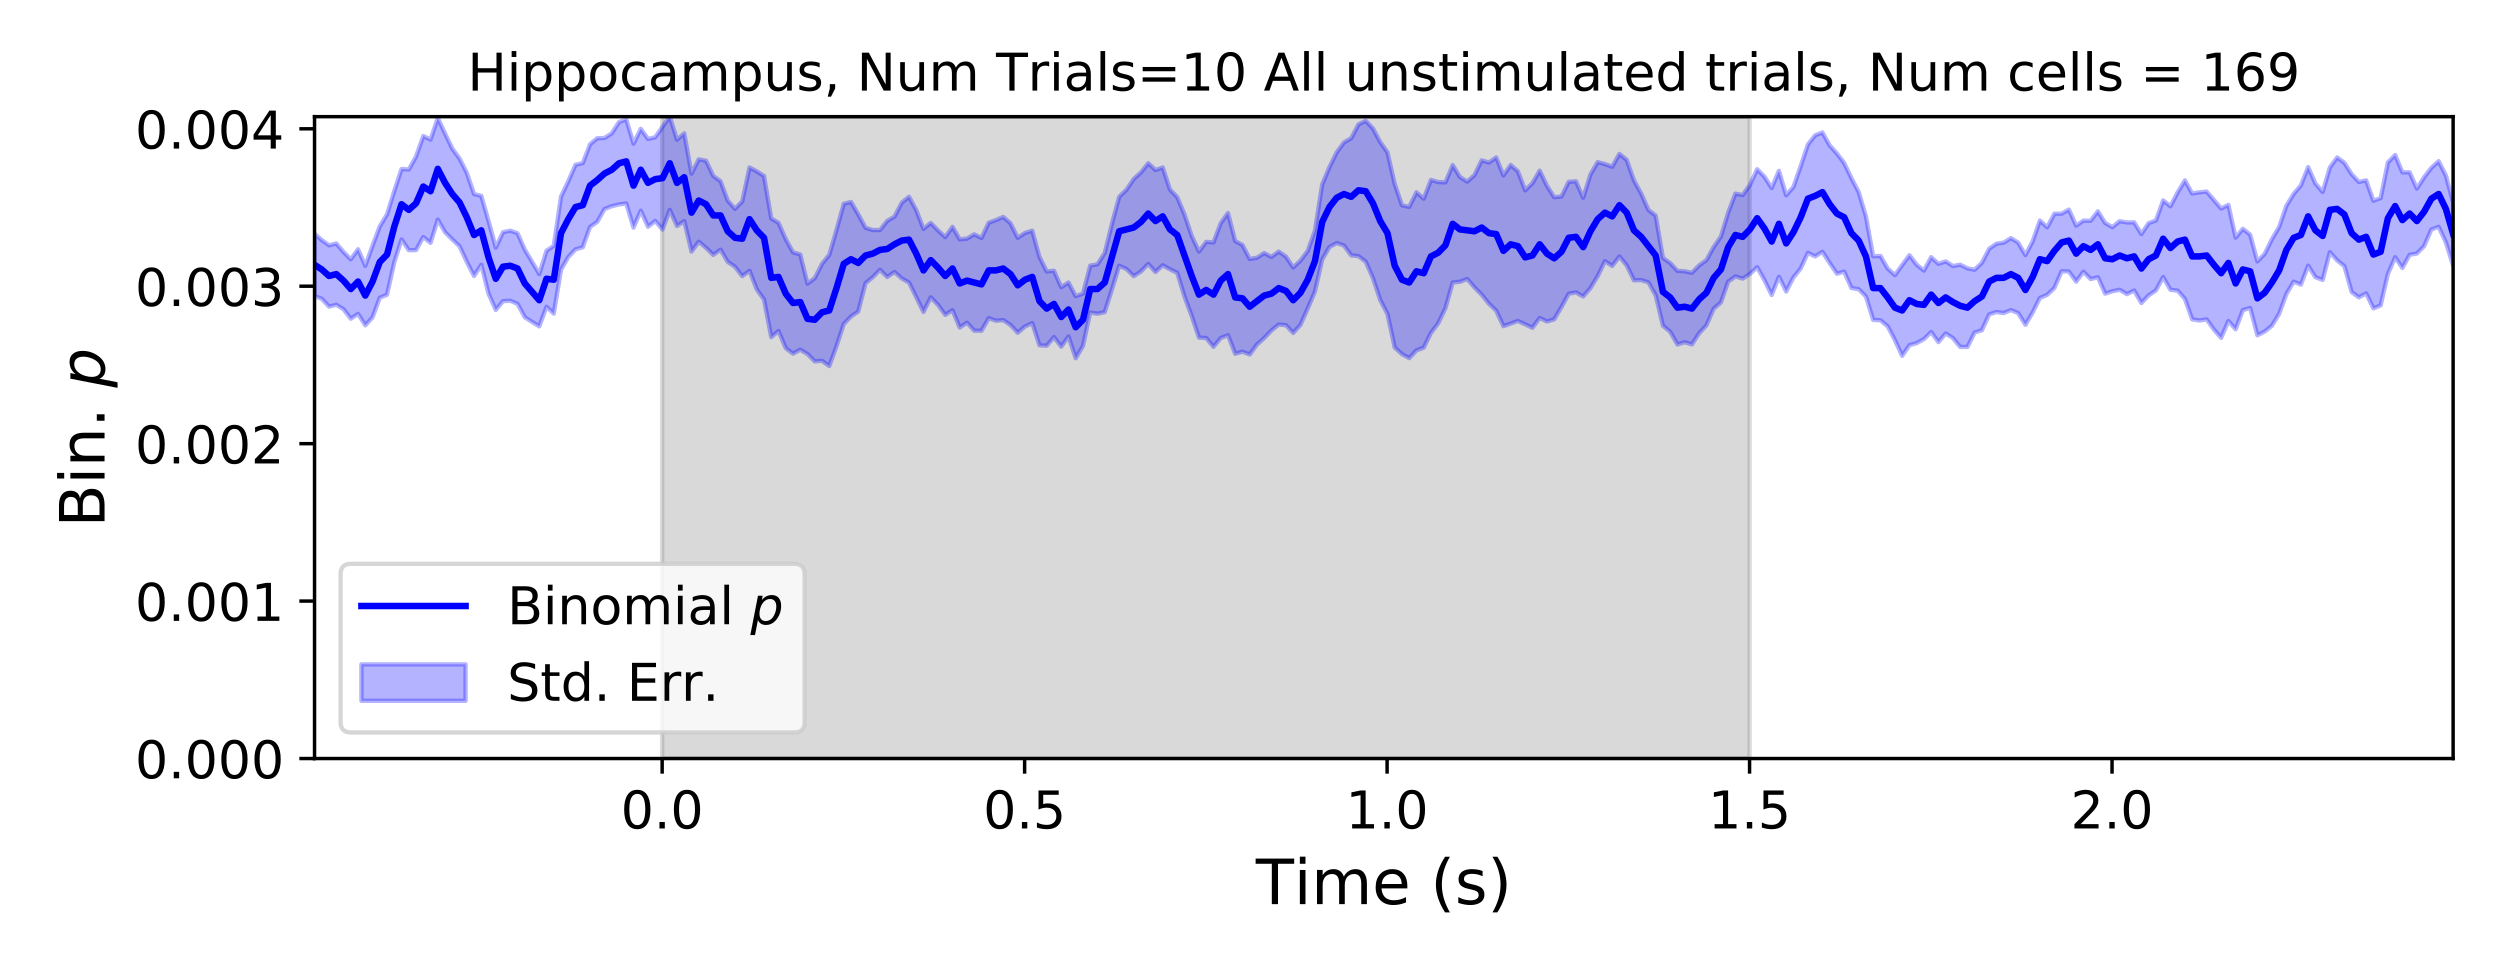 <?xml version="1.0" encoding="utf-8" standalone="no"?>
<!DOCTYPE svg PUBLIC "-//W3C//DTD SVG 1.1//EN"
  "http://www.w3.org/Graphics/SVG/1.1/DTD/svg11.dtd">
<!-- Created with matplotlib (https://matplotlib.org/) -->
<svg height="223.2pt" version="1.1" viewBox="0 0 576 223.2" width="576pt" xmlns="http://www.w3.org/2000/svg" xmlns:xlink="http://www.w3.org/1999/xlink">
 <defs>
  <style type="text/css">
*{stroke-linecap:butt;stroke-linejoin:round;}
  </style>
 </defs>
 <g id="figure_1">
  <g id="patch_1">
   <path d="M 0 223.2 
L 576 223.2 
L 576 0 
L 0 0 
z
" style="fill:#ffffff;"/>
  </g>
  <g id="axes_1">
   <g id="patch_2">
    <path d="M 72.47 174.76 
L 565.2 174.76 
L 565.2 26.88 
L 72.47 26.88 
z
" style="fill:#ffffff;"/>
   </g>
   <g id="PolyCollection_1">
    <defs>
     <path d="M 152.56 -48.44 
L 152.56 -196.32 
L 403.1 -196.32 
L 403.1 -48.44 
L 403.1 -48.44 
L 152.56 -48.44 
z
" id="m103e4fc85d" style="stroke:#808080;stroke-opacity:0.3;"/>
    </defs>
    <g clip-path="url(#p94b2d77fe2)">
     <use style="fill:#808080;fill-opacity:0.3;stroke:#808080;stroke-opacity:0.3;" x="0" xlink:href="#m103e4fc85d" y="223.2"/>
    </g>
   </g>
   <g id="PolyCollection_2">
    <defs>
     <path d="M 72.47 -169.359 
L 72.47 -155.019 
L 74.14 -154.355 
L 75.811 -152.555 
L 77.481 -152.983 
L 79.151 -151.946 
L 80.821 -149.767 
L 82.492 -150.88 
L 84.162 -148.245 
L 85.832 -150.065 
L 87.502 -154.61 
L 89.173 -155.292 
L 90.843 -162.769 
L 92.513 -168.028 
L 94.184 -165.554 
L 95.854 -165.575 
L 97.524 -168.583 
L 99.194 -167.243 
L 100.865 -172.595 
L 102.535 -169.708 
L 104.205 -168.029 
L 105.875 -166.461 
L 107.546 -162.867 
L 109.216 -159.61 
L 110.886 -162.197 
L 112.557 -155.534 
L 114.227 -151.786 
L 115.897 -153.823 
L 117.567 -153.896 
L 119.238 -153.196 
L 120.908 -150.099 
L 122.578 -149.041 
L 124.248 -148.01 
L 125.919 -152.515 
L 127.589 -150.939 
L 129.259 -161.052 
L 130.929 -163.975 
L 132.6 -165.751 
L 134.27 -166.23 
L 135.94 -170.914 
L 137.611 -172.086 
L 139.281 -175.039 
L 140.951 -175.687 
L 142.621 -176.093 
L 144.292 -176.316 
L 145.962 -170.756 
L 147.632 -174.653 
L 149.302 -170.96 
L 150.973 -172.289 
L 152.643 -170.315 
L 154.313 -174.845 
L 155.984 -171.134 
L 157.654 -172.255 
L 159.324 -165.229 
L 160.994 -167.504 
L 162.665 -166.108 
L 164.335 -164.463 
L 166.005 -165.678 
L 167.675 -162.861 
L 169.346 -161.739 
L 171.016 -159.577 
L 172.686 -160.801 
L 174.357 -156.539 
L 176.027 -154.175 
L 177.697 -145.515 
L 179.367 -146.932 
L 181.038 -142.972 
L 182.708 -141.715 
L 184.378 -142.627 
L 186.048 -141.632 
L 187.719 -139.936 
L 189.389 -140.073 
L 191.059 -138.869 
L 192.73 -143.437 
L 194.4 -148.563 
L 196.07 -150.281 
L 197.74 -151.426 
L 199.411 -157.94 
L 201.081 -159.328 
L 202.751 -161.038 
L 204.421 -159.37 
L 206.092 -160.531 
L 207.762 -159.045 
L 209.432 -158.111 
L 211.103 -154.726 
L 212.773 -151.331 
L 214.443 -154.687 
L 216.113 -152.965 
L 217.784 -150.652 
L 219.454 -151.727 
L 221.124 -147.743 
L 222.794 -148.861 
L 224.465 -147.015 
L 226.135 -146.996 
L 227.805 -149.907 
L 229.475 -149.303 
L 231.146 -149.446 
L 232.816 -148.323 
L 234.486 -146.537 
L 236.157 -147.98 
L 237.827 -148.75 
L 239.497 -143.645 
L 241.167 -143.549 
L 242.838 -145.534 
L 244.508 -143.321 
L 246.178 -145.668 
L 247.848 -140.665 
L 249.519 -143.498 
L 251.189 -151.212 
L 252.859 -150.921 
L 254.53 -151.294 
L 256.2 -156.542 
L 257.87 -161.97 
L 259.54 -161.205 
L 261.211 -159.581 
L 262.881 -160.652 
L 264.551 -162.395 
L 266.221 -160.536 
L 267.892 -162.087 
L 269.562 -161.149 
L 271.232 -160.345 
L 272.903 -154.882 
L 274.573 -150.383 
L 276.243 -145.412 
L 277.913 -145.312 
L 279.584 -143.292 
L 281.254 -145.31 
L 282.924 -145.979 
L 284.594 -141.685 
L 286.265 -142.178 
L 287.935 -141.528 
L 289.605 -143.824 
L 291.276 -145.323 
L 292.946 -147.062 
L 294.616 -148.416 
L 296.286 -148.278 
L 297.957 -146.495 
L 299.627 -148.353 
L 301.297 -152.118 
L 302.967 -156.039 
L 304.638 -163.396 
L 306.308 -166.295 
L 307.978 -167.199 
L 309.649 -166.627 
L 311.319 -164.371 
L 312.989 -164.189 
L 314.659 -162.917 
L 316.33 -159.12 
L 318 -154.078 
L 319.67 -150.872 
L 321.34 -143.128 
L 323.011 -141.604 
L 324.681 -140.695 
L 326.351 -142.48 
L 328.021 -143.092 
L 329.692 -146.502 
L 331.362 -148.705 
L 333.032 -152.205 
L 334.703 -158.105 
L 336.373 -158.273 
L 338.043 -158.916 
L 339.713 -156.984 
L 341.384 -155.291 
L 343.054 -153.228 
L 344.724 -151.623 
L 346.394 -148.041 
L 348.065 -148.644 
L 349.735 -149.253 
L 351.405 -148.472 
L 353.076 -147.675 
L 354.746 -149.941 
L 356.416 -149.132 
L 358.086 -149.618 
L 359.757 -152.449 
L 361.427 -155.523 
L 363.097 -155.829 
L 364.767 -154.896 
L 366.438 -156.832 
L 368.108 -159.568 
L 369.778 -163.022 
L 371.449 -161.917 
L 373.119 -164.114 
L 374.789 -162.051 
L 376.459 -158.624 
L 378.13 -158.653 
L 379.8 -158.142 
L 381.47 -155.154 
L 383.14 -148.153 
L 384.811 -146.761 
L 386.481 -143.833 
L 388.151 -144.357 
L 389.822 -143.851 
L 391.492 -146.433 
L 393.162 -148.248 
L 394.832 -152.078 
L 396.503 -153.533 
L 398.173 -158.315 
L 399.843 -159.518 
L 401.513 -159.001 
L 403.184 -160.084 
L 404.854 -161.633 
L 406.524 -158.639 
L 408.195 -155.232 
L 409.865 -159.434 
L 411.535 -156.035 
L 413.205 -159.269 
L 414.876 -161.339 
L 416.546 -164.941 
L 418.216 -164.125 
L 419.886 -165.181 
L 421.557 -162.595 
L 423.227 -160.146 
L 424.897 -160.615 
L 426.567 -156.832 
L 428.238 -156.575 
L 429.908 -154.887 
L 431.578 -149.493 
L 433.249 -149.412 
L 434.919 -148.019 
L 436.589 -144.825 
L 438.259 -141.218 
L 439.93 -143.67 
L 441.6 -144.142 
L 443.27 -145.074 
L 444.94 -146.695 
L 446.611 -144.373 
L 448.281 -146.369 
L 449.951 -145.309 
L 451.622 -143.267 
L 453.292 -143.25 
L 454.962 -146.582 
L 456.632 -147.117 
L 458.303 -150.77 
L 459.973 -151.309 
L 461.643 -151.073 
L 463.313 -151.753 
L 464.984 -151.062 
L 466.654 -148.369 
L 468.324 -151.204 
L 469.995 -154.559 
L 471.665 -155.267 
L 473.335 -156.854 
L 475.005 -160.71 
L 476.676 -160.624 
L 478.346 -158.313 
L 480.016 -160.596 
L 481.686 -158.903 
L 483.357 -159.312 
L 485.027 -155.552 
L 486.697 -156.091 
L 488.368 -156.432 
L 490.038 -155.434 
L 491.708 -156.267 
L 493.378 -153.38 
L 495.049 -155.158 
L 496.719 -156.271 
L 498.389 -159.366 
L 500.059 -156.436 
L 501.73 -156.238 
L 503.4 -154.322 
L 505.07 -149.623 
L 506.741 -149.352 
L 508.411 -149.612 
L 510.081 -147.267 
L 511.751 -145.356 
L 513.422 -149.24 
L 515.092 -147.339 
L 516.762 -151.75 
L 518.432 -152.248 
L 520.103 -145.958 
L 521.773 -146.808 
L 523.443 -148.144 
L 525.113 -150.893 
L 526.784 -155.46 
L 528.454 -158.312 
L 530.124 -157.616 
L 531.795 -161.993 
L 533.465 -159.339 
L 535.135 -158.701 
L 536.805 -165.09 
L 538.476 -163.213 
L 540.146 -161.863 
L 541.816 -155.908 
L 543.486 -154.691 
L 545.157 -155.612 
L 546.827 -152.152 
L 548.497 -152.823 
L 550.168 -160.071 
L 551.838 -163.927 
L 553.508 -161.473 
L 555.178 -164.485 
L 556.849 -164.792 
L 558.519 -166.484 
L 560.189 -170.319 
L 561.859 -170.935 
L 563.53 -167.358 
L 565.2 -162.031 
L 565.2 -176.512 
L 565.2 -176.512 
L 563.53 -182.775 
L 561.859 -186.065 
L 560.189 -184.535 
L 558.519 -182.361 
L 556.849 -179.761 
L 555.178 -183.501 
L 553.508 -183.509 
L 551.838 -187.493 
L 550.168 -185.769 
L 548.497 -177.565 
L 546.827 -176.948 
L 545.157 -181.644 
L 543.486 -181.277 
L 541.816 -183.064 
L 540.146 -185.694 
L 538.476 -186.919 
L 536.805 -184.614 
L 535.135 -178.984 
L 533.465 -180.921 
L 531.795 -184.705 
L 530.124 -180.498 
L 528.454 -178.514 
L 526.784 -175.786 
L 525.113 -170.909 
L 523.443 -168.079 
L 521.773 -164.693 
L 520.103 -162.968 
L 518.432 -169.126 
L 516.762 -170.482 
L 515.092 -168.455 
L 513.422 -175.997 
L 511.751 -175.159 
L 510.081 -177.111 
L 508.411 -179.058 
L 506.741 -178.889 
L 505.07 -178.618 
L 503.4 -181.646 
L 501.73 -178.872 
L 500.059 -175.669 
L 498.389 -177.031 
L 496.719 -172.4 
L 495.049 -171.796 
L 493.378 -169.281 
L 491.708 -171.974 
L 490.038 -171.948 
L 488.368 -172.238 
L 486.697 -170.863 
L 485.027 -171.83 
L 483.357 -174.51 
L 481.686 -172.343 
L 480.016 -172.367 
L 478.346 -171.216 
L 476.676 -174.914 
L 475.005 -173.97 
L 473.335 -173.962 
L 471.665 -170.829 
L 469.995 -172.394 
L 468.324 -167.594 
L 466.654 -164.419 
L 464.984 -167.307 
L 463.313 -168.333 
L 461.643 -167.296 
L 459.973 -167.06 
L 458.303 -165.882 
L 456.632 -162.667 
L 454.962 -161.055 
L 453.292 -161.383 
L 451.622 -162.224 
L 449.951 -161.9 
L 448.281 -162.985 
L 446.611 -162.406 
L 444.94 -163.948 
L 443.27 -160.846 
L 441.6 -162.208 
L 439.93 -164.397 
L 438.259 -162.127 
L 436.589 -159.808 
L 434.919 -161.336 
L 433.249 -164.235 
L 431.578 -164.154 
L 429.908 -173.354 
L 428.238 -178.963 
L 426.567 -182.14 
L 424.897 -185.655 
L 423.227 -187.84 
L 421.557 -189.684 
L 419.886 -192.678 
L 418.216 -192.017 
L 416.546 -189.914 
L 414.876 -184.931 
L 413.205 -180.133 
L 411.535 -178.215 
L 409.865 -183.831 
L 408.195 -179.877 
L 406.524 -182.48 
L 404.854 -184.208 
L 403.184 -180.605 
L 401.513 -178.255 
L 399.843 -178.596 
L 398.173 -174.219 
L 396.503 -168.699 
L 394.832 -166.291 
L 393.162 -163.253 
L 391.492 -162.064 
L 389.822 -160.353 
L 388.151 -160.705 
L 386.481 -160.8 
L 384.811 -162.594 
L 383.14 -163.777 
L 381.47 -173.516 
L 379.8 -174.821 
L 378.13 -178.602 
L 376.459 -181.636 
L 374.789 -186.365 
L 373.119 -187.736 
L 371.449 -184.782 
L 369.778 -185.394 
L 368.108 -185.843 
L 366.438 -182.999 
L 364.767 -177.638 
L 363.097 -181.426 
L 361.427 -181.303 
L 359.757 -177.939 
L 358.086 -177.765 
L 356.416 -180.397 
L 354.746 -183.88 
L 353.076 -180.996 
L 351.405 -179.34 
L 349.735 -183.71 
L 348.065 -185.177 
L 346.394 -182.776 
L 344.724 -186.92 
L 343.054 -185.744 
L 341.384 -186.256 
L 339.713 -182.847 
L 338.043 -181.344 
L 336.373 -182.416 
L 334.703 -185.159 
L 333.032 -181.187 
L 331.362 -181.254 
L 329.692 -181.739 
L 328.021 -177.423 
L 326.351 -178.893 
L 324.681 -175.527 
L 323.011 -175.907 
L 321.34 -180.821 
L 319.67 -188.101 
L 318 -190.475 
L 316.33 -193.589 
L 314.659 -195.372 
L 312.989 -194.529 
L 311.319 -191.342 
L 309.649 -190.373 
L 307.978 -188.085 
L 306.308 -184.696 
L 304.638 -180.728 
L 302.967 -170.056 
L 301.297 -165.392 
L 299.627 -163.148 
L 297.957 -161.572 
L 296.286 -164.082 
L 294.616 -165.231 
L 292.946 -164.01 
L 291.276 -164.89 
L 289.605 -163.814 
L 287.935 -163.534 
L 286.265 -166.748 
L 284.594 -167.669 
L 282.924 -174.107 
L 281.254 -171.771 
L 279.584 -167.351 
L 277.913 -167.476 
L 276.243 -165.23 
L 274.573 -168.844 
L 272.903 -173.788 
L 271.232 -177.769 
L 269.562 -179.54 
L 267.892 -184.612 
L 266.221 -184.016 
L 264.551 -185.592 
L 262.881 -183.472 
L 261.211 -181.967 
L 259.54 -179.485 
L 257.87 -177.86 
L 256.2 -171.699 
L 254.53 -164.928 
L 252.859 -162.297 
L 251.189 -162.006 
L 249.519 -155.555 
L 247.848 -154.954 
L 246.178 -158.106 
L 244.508 -157.019 
L 242.838 -160.816 
L 241.167 -160.655 
L 239.497 -163.992 
L 237.827 -170.048 
L 236.157 -169.53 
L 234.486 -168.397 
L 232.816 -171.763 
L 231.146 -173.215 
L 229.475 -172.5 
L 227.805 -171.896 
L 226.135 -168.368 
L 224.465 -169.207 
L 222.794 -168.22 
L 221.124 -168.05 
L 219.454 -170.934 
L 217.784 -168.575 
L 216.113 -170.125 
L 214.443 -171.838 
L 212.773 -170.472 
L 211.103 -174.803 
L 209.432 -177.857 
L 207.762 -176.493 
L 206.092 -173.29 
L 204.421 -172.305 
L 202.751 -170.208 
L 201.081 -170.201 
L 199.411 -170.731 
L 197.74 -173.811 
L 196.07 -176.673 
L 194.4 -176.244 
L 192.73 -170.21 
L 191.059 -164.476 
L 189.389 -162.414 
L 187.719 -159.117 
L 186.048 -157.85 
L 184.378 -164.581 
L 182.708 -165.064 
L 181.038 -168.1 
L 179.367 -171.866 
L 177.697 -172.854 
L 176.027 -182.651 
L 174.357 -183.721 
L 172.686 -184.61 
L 171.016 -176.82 
L 169.346 -175.087 
L 167.675 -176.97 
L 166.005 -181.45 
L 164.335 -182.665 
L 162.665 -186.171 
L 160.994 -186.492 
L 159.324 -183.187 
L 157.654 -192.472 
L 155.984 -191.017 
L 154.313 -196.32 
L 152.643 -193.982 
L 150.973 -191.579 
L 149.302 -191.192 
L 147.632 -193.508 
L 145.962 -190.108 
L 144.292 -195.708 
L 142.621 -195.072 
L 140.951 -192.474 
L 139.281 -191.405 
L 137.611 -191.353 
L 135.94 -189.949 
L 134.27 -185.619 
L 132.6 -185.24 
L 130.929 -181.436 
L 129.259 -177.921 
L 127.589 -166.572 
L 125.919 -165.424 
L 124.248 -160.057 
L 122.578 -162.889 
L 120.908 -165.694 
L 119.238 -169.465 
L 117.567 -170.053 
L 115.897 -169.697 
L 114.227 -166.154 
L 112.557 -172.278 
L 110.886 -178.063 
L 109.216 -178.504 
L 107.546 -183.403 
L 105.875 -186.677 
L 104.205 -188.971 
L 102.535 -192.444 
L 100.865 -195.995 
L 99.194 -191.045 
L 97.524 -191.851 
L 95.854 -187.133 
L 94.184 -184.15 
L 92.513 -184.251 
L 90.843 -179.209 
L 89.173 -173.808 
L 87.502 -171.056 
L 85.832 -166.587 
L 84.162 -161.968 
L 82.492 -165.772 
L 80.821 -163.451 
L 79.151 -165.135 
L 77.481 -167.103 
L 75.811 -166.672 
L 74.14 -167.877 
L 72.47 -169.359 
z
" id="m2dd57b387d" style="stroke:#0000ff;stroke-opacity:0.3;"/>
    </defs>
    <g clip-path="url(#p94b2d77fe2)">
     <use style="fill:#0000ff;fill-opacity:0.3;stroke:#0000ff;stroke-opacity:0.3;" x="0" xlink:href="#m2dd57b387d" y="223.2"/>
    </g>
   </g>
   <g id="matplotlib.axis_1">
    <g id="xtick_1">
     <g id="line2d_1">
      <defs>
       <path d="M 0 0 
L 0 3.5 
" id="m5fe8abd5dd" style="stroke:#000000;stroke-width:0.8;"/>
      </defs>
      <g>
       <use style="stroke:#000000;stroke-width:0.8;" x="152.56" xlink:href="#m5fe8abd5dd" y="174.76"/>
      </g>
     </g>
     <g id="text_1">
      <!-- 0.0 -->
      <defs>
       <path d="M 31.781 66.406 
Q 24.172 66.406 20.328 58.906 
Q 16.5 51.422 16.5 36.375 
Q 16.5 21.391 20.328 13.891 
Q 24.172 6.391 31.781 6.391 
Q 39.453 6.391 43.281 13.891 
Q 47.125 21.391 47.125 36.375 
Q 47.125 51.422 43.281 58.906 
Q 39.453 66.406 31.781 66.406 
z
M 31.781 74.219 
Q 44.047 74.219 50.516 64.516 
Q 56.984 54.828 56.984 36.375 
Q 56.984 17.969 50.516 8.266 
Q 44.047 -1.422 31.781 -1.422 
Q 19.531 -1.422 13.062 8.266 
Q 6.594 17.969 6.594 36.375 
Q 6.594 54.828 13.062 64.516 
Q 19.531 74.219 31.781 74.219 
z
" id="DejaVuSans-48"/>
       <path d="M 10.688 12.406 
L 21 12.406 
L 21 0 
L 10.688 0 
z
" id="DejaVuSans-46"/>
      </defs>
      <g transform="translate(143.018 190.878)scale(0.12 -0.12)">
       <use xlink:href="#DejaVuSans-48"/>
       <use x="63.623" xlink:href="#DejaVuSans-46"/>
       <use x="95.41" xlink:href="#DejaVuSans-48"/>
      </g>
     </g>
    </g>
    <g id="xtick_2">
     <g id="line2d_2">
      <g>
       <use style="stroke:#000000;stroke-width:0.8;" x="236.073" xlink:href="#m5fe8abd5dd" y="174.76"/>
      </g>
     </g>
     <g id="text_2">
      <!-- 0.5 -->
      <defs>
       <path d="M 10.797 72.906 
L 49.516 72.906 
L 49.516 64.594 
L 19.828 64.594 
L 19.828 46.734 
Q 21.969 47.469 24.109 47.828 
Q 26.266 48.188 28.422 48.188 
Q 40.625 48.188 47.75 41.5 
Q 54.891 34.812 54.891 23.391 
Q 54.891 11.625 47.562 5.094 
Q 40.234 -1.422 26.906 -1.422 
Q 22.312 -1.422 17.547 -0.641 
Q 12.797 0.141 7.719 1.703 
L 7.719 11.625 
Q 12.109 9.234 16.797 8.062 
Q 21.484 6.891 26.703 6.891 
Q 35.156 6.891 40.078 11.328 
Q 45.016 15.766 45.016 23.391 
Q 45.016 31 40.078 35.438 
Q 35.156 39.891 26.703 39.891 
Q 22.75 39.891 18.812 39.016 
Q 14.891 38.141 10.797 36.281 
z
" id="DejaVuSans-53"/>
      </defs>
      <g transform="translate(226.531 190.878)scale(0.12 -0.12)">
       <use xlink:href="#DejaVuSans-48"/>
       <use x="63.623" xlink:href="#DejaVuSans-46"/>
       <use x="95.41" xlink:href="#DejaVuSans-53"/>
      </g>
     </g>
    </g>
    <g id="xtick_3">
     <g id="line2d_3">
      <g>
       <use style="stroke:#000000;stroke-width:0.8;" x="319.587" xlink:href="#m5fe8abd5dd" y="174.76"/>
      </g>
     </g>
     <g id="text_3">
      <!-- 1.0 -->
      <defs>
       <path d="M 12.406 8.297 
L 28.516 8.297 
L 28.516 63.922 
L 10.984 60.406 
L 10.984 69.391 
L 28.422 72.906 
L 38.281 72.906 
L 38.281 8.297 
L 54.391 8.297 
L 54.391 0 
L 12.406 0 
z
" id="DejaVuSans-49"/>
      </defs>
      <g transform="translate(310.045 190.878)scale(0.12 -0.12)">
       <use xlink:href="#DejaVuSans-49"/>
       <use x="63.623" xlink:href="#DejaVuSans-46"/>
       <use x="95.41" xlink:href="#DejaVuSans-48"/>
      </g>
     </g>
    </g>
    <g id="xtick_4">
     <g id="line2d_4">
      <g>
       <use style="stroke:#000000;stroke-width:0.8;" x="403.1" xlink:href="#m5fe8abd5dd" y="174.76"/>
      </g>
     </g>
     <g id="text_4">
      <!-- 1.5 -->
      <g transform="translate(393.558 190.878)scale(0.12 -0.12)">
       <use xlink:href="#DejaVuSans-49"/>
       <use x="63.623" xlink:href="#DejaVuSans-46"/>
       <use x="95.41" xlink:href="#DejaVuSans-53"/>
      </g>
     </g>
    </g>
    <g id="xtick_5">
     <g id="line2d_5">
      <g>
       <use style="stroke:#000000;stroke-width:0.8;" x="486.614" xlink:href="#m5fe8abd5dd" y="174.76"/>
      </g>
     </g>
     <g id="text_5">
      <!-- 2.0 -->
      <defs>
       <path d="M 19.188 8.297 
L 53.609 8.297 
L 53.609 0 
L 7.328 0 
L 7.328 8.297 
Q 12.938 14.109 22.625 23.891 
Q 32.328 33.688 34.812 36.531 
Q 39.547 41.844 41.422 45.531 
Q 43.312 49.219 43.312 52.781 
Q 43.312 58.594 39.234 62.25 
Q 35.156 65.922 28.609 65.922 
Q 23.969 65.922 18.812 64.312 
Q 13.672 62.703 7.812 59.422 
L 7.812 69.391 
Q 13.766 71.781 18.938 73 
Q 24.125 74.219 28.422 74.219 
Q 39.75 74.219 46.484 68.547 
Q 53.219 62.891 53.219 53.422 
Q 53.219 48.922 51.531 44.891 
Q 49.859 40.875 45.406 35.406 
Q 44.188 33.984 37.641 27.219 
Q 31.109 20.453 19.188 8.297 
z
" id="DejaVuSans-50"/>
      </defs>
      <g transform="translate(477.072 190.878)scale(0.12 -0.12)">
       <use xlink:href="#DejaVuSans-50"/>
       <use x="63.623" xlink:href="#DejaVuSans-46"/>
       <use x="95.41" xlink:href="#DejaVuSans-48"/>
      </g>
     </g>
    </g>
    <g id="text_6">
     <!-- Time (s) -->
     <defs>
      <path d="M -0.297 72.906 
L 61.375 72.906 
L 61.375 64.594 
L 35.5 64.594 
L 35.5 0 
L 25.594 0 
L 25.594 64.594 
L -0.297 64.594 
z
" id="DejaVuSans-84"/>
      <path d="M 9.422 54.688 
L 18.406 54.688 
L 18.406 0 
L 9.422 0 
z
M 9.422 75.984 
L 18.406 75.984 
L 18.406 64.594 
L 9.422 64.594 
z
" id="DejaVuSans-105"/>
      <path d="M 52 44.188 
Q 55.375 50.25 60.062 53.125 
Q 64.75 56 71.094 56 
Q 79.641 56 84.281 50.016 
Q 88.922 44.047 88.922 33.016 
L 88.922 0 
L 79.891 0 
L 79.891 32.719 
Q 79.891 40.578 77.094 44.375 
Q 74.312 48.188 68.609 48.188 
Q 61.625 48.188 57.562 43.547 
Q 53.516 38.922 53.516 30.906 
L 53.516 0 
L 44.484 0 
L 44.484 32.719 
Q 44.484 40.625 41.703 44.406 
Q 38.922 48.188 33.109 48.188 
Q 26.219 48.188 22.156 43.531 
Q 18.109 38.875 18.109 30.906 
L 18.109 0 
L 9.078 0 
L 9.078 54.688 
L 18.109 54.688 
L 18.109 46.188 
Q 21.188 51.219 25.484 53.609 
Q 29.781 56 35.688 56 
Q 41.656 56 45.828 52.969 
Q 50 49.953 52 44.188 
z
" id="DejaVuSans-109"/>
      <path d="M 56.203 29.594 
L 56.203 25.203 
L 14.891 25.203 
Q 15.484 15.922 20.484 11.062 
Q 25.484 6.203 34.422 6.203 
Q 39.594 6.203 44.453 7.469 
Q 49.312 8.734 54.109 11.281 
L 54.109 2.781 
Q 49.266 0.734 44.188 -0.344 
Q 39.109 -1.422 33.891 -1.422 
Q 20.797 -1.422 13.156 6.188 
Q 5.516 13.812 5.516 26.812 
Q 5.516 40.234 12.766 48.109 
Q 20.016 56 32.328 56 
Q 43.359 56 49.781 48.891 
Q 56.203 41.797 56.203 29.594 
z
M 47.219 32.234 
Q 47.125 39.594 43.094 43.984 
Q 39.062 48.391 32.422 48.391 
Q 24.906 48.391 20.391 44.141 
Q 15.875 39.891 15.188 32.172 
z
" id="DejaVuSans-101"/>
      <path id="DejaVuSans-32"/>
      <path d="M 31 75.875 
Q 24.469 64.656 21.281 53.656 
Q 18.109 42.672 18.109 31.391 
Q 18.109 20.125 21.312 9.062 
Q 24.516 -2 31 -13.188 
L 23.188 -13.188 
Q 15.875 -1.703 12.234 9.375 
Q 8.594 20.453 8.594 31.391 
Q 8.594 42.281 12.203 53.312 
Q 15.828 64.359 23.188 75.875 
z
" id="DejaVuSans-40"/>
      <path d="M 44.281 53.078 
L 44.281 44.578 
Q 40.484 46.531 36.375 47.5 
Q 32.281 48.484 27.875 48.484 
Q 21.188 48.484 17.844 46.438 
Q 14.5 44.391 14.5 40.281 
Q 14.5 37.156 16.891 35.375 
Q 19.281 33.594 26.516 31.984 
L 29.594 31.297 
Q 39.156 29.25 43.188 25.516 
Q 47.219 21.781 47.219 15.094 
Q 47.219 7.469 41.188 3.016 
Q 35.156 -1.422 24.609 -1.422 
Q 20.219 -1.422 15.453 -0.562 
Q 10.688 0.297 5.422 2 
L 5.422 11.281 
Q 10.406 8.688 15.234 7.391 
Q 20.062 6.109 24.812 6.109 
Q 31.156 6.109 34.562 8.281 
Q 37.984 10.453 37.984 14.406 
Q 37.984 18.062 35.516 20.016 
Q 33.062 21.969 24.703 23.781 
L 21.578 24.516 
Q 13.234 26.266 9.516 29.906 
Q 5.812 33.547 5.812 39.891 
Q 5.812 47.609 11.281 51.797 
Q 16.75 56 26.812 56 
Q 31.781 56 36.172 55.266 
Q 40.578 54.547 44.281 53.078 
z
" id="DejaVuSans-115"/>
      <path d="M 8.016 75.875 
L 15.828 75.875 
Q 23.141 64.359 26.781 53.312 
Q 30.422 42.281 30.422 31.391 
Q 30.422 20.453 26.781 9.375 
Q 23.141 -1.703 15.828 -13.188 
L 8.016 -13.188 
Q 14.5 -2 17.703 9.062 
Q 20.906 20.125 20.906 31.391 
Q 20.906 42.672 17.703 53.656 
Q 14.5 64.656 8.016 75.875 
z
" id="DejaVuSans-41"/>
     </defs>
     <g transform="translate(289.34 208.315)scale(0.144 -0.144)">
      <use xlink:href="#DejaVuSans-84"/>
      <use x="61.037" xlink:href="#DejaVuSans-105"/>
      <use x="88.82" xlink:href="#DejaVuSans-109"/>
      <use x="186.232" xlink:href="#DejaVuSans-101"/>
      <use x="247.756" xlink:href="#DejaVuSans-32"/>
      <use x="279.543" xlink:href="#DejaVuSans-40"/>
      <use x="318.557" xlink:href="#DejaVuSans-115"/>
      <use x="370.656" xlink:href="#DejaVuSans-41"/>
     </g>
    </g>
   </g>
   <g id="matplotlib.axis_2">
    <g id="ytick_1">
     <g id="line2d_6">
      <defs>
       <path d="M 0 0 
L -3.5 0 
" id="mf4dcf71908" style="stroke:#000000;stroke-width:0.8;"/>
      </defs>
      <g>
       <use style="stroke:#000000;stroke-width:0.8;" x="72.47" xlink:href="#mf4dcf71908" y="174.76"/>
      </g>
     </g>
     <g id="text_7">
      <!-- 0.000 -->
      <g transform="translate(31.116 179.319)scale(0.12 -0.12)">
       <use xlink:href="#DejaVuSans-48"/>
       <use x="63.623" xlink:href="#DejaVuSans-46"/>
       <use x="95.41" xlink:href="#DejaVuSans-48"/>
       <use x="159.033" xlink:href="#DejaVuSans-48"/>
       <use x="222.656" xlink:href="#DejaVuSans-48"/>
      </g>
     </g>
    </g>
    <g id="ytick_2">
     <g id="line2d_7">
      <g>
       <use style="stroke:#000000;stroke-width:0.8;" x="72.47" xlink:href="#mf4dcf71908" y="138.489"/>
      </g>
     </g>
     <g id="text_8">
      <!-- 0.001 -->
      <g transform="translate(31.116 143.048)scale(0.12 -0.12)">
       <use xlink:href="#DejaVuSans-48"/>
       <use x="63.623" xlink:href="#DejaVuSans-46"/>
       <use x="95.41" xlink:href="#DejaVuSans-48"/>
       <use x="159.033" xlink:href="#DejaVuSans-48"/>
       <use x="222.656" xlink:href="#DejaVuSans-49"/>
      </g>
     </g>
    </g>
    <g id="ytick_3">
     <g id="line2d_8">
      <g>
       <use style="stroke:#000000;stroke-width:0.8;" x="72.47" xlink:href="#mf4dcf71908" y="102.218"/>
      </g>
     </g>
     <g id="text_9">
      <!-- 0.002 -->
      <g transform="translate(31.116 106.777)scale(0.12 -0.12)">
       <use xlink:href="#DejaVuSans-48"/>
       <use x="63.623" xlink:href="#DejaVuSans-46"/>
       <use x="95.41" xlink:href="#DejaVuSans-48"/>
       <use x="159.033" xlink:href="#DejaVuSans-48"/>
       <use x="222.656" xlink:href="#DejaVuSans-50"/>
      </g>
     </g>
    </g>
    <g id="ytick_4">
     <g id="line2d_9">
      <g>
       <use style="stroke:#000000;stroke-width:0.8;" x="72.47" xlink:href="#mf4dcf71908" y="65.947"/>
      </g>
     </g>
     <g id="text_10">
      <!-- 0.003 -->
      <defs>
       <path d="M 40.578 39.312 
Q 47.656 37.797 51.625 33 
Q 55.609 28.219 55.609 21.188 
Q 55.609 10.406 48.188 4.484 
Q 40.766 -1.422 27.094 -1.422 
Q 22.516 -1.422 17.656 -0.516 
Q 12.797 0.391 7.625 2.203 
L 7.625 11.719 
Q 11.719 9.328 16.594 8.109 
Q 21.484 6.891 26.812 6.891 
Q 36.078 6.891 40.938 10.547 
Q 45.797 14.203 45.797 21.188 
Q 45.797 27.641 41.281 31.266 
Q 36.766 34.906 28.719 34.906 
L 20.219 34.906 
L 20.219 43.016 
L 29.109 43.016 
Q 36.375 43.016 40.234 45.922 
Q 44.094 48.828 44.094 54.297 
Q 44.094 59.906 40.109 62.906 
Q 36.141 65.922 28.719 65.922 
Q 24.656 65.922 20.016 65.031 
Q 15.375 64.156 9.812 62.312 
L 9.812 71.094 
Q 15.438 72.656 20.344 73.438 
Q 25.25 74.219 29.594 74.219 
Q 40.828 74.219 47.359 69.109 
Q 53.906 64.016 53.906 55.328 
Q 53.906 49.266 50.438 45.094 
Q 46.969 40.922 40.578 39.312 
z
" id="DejaVuSans-51"/>
      </defs>
      <g transform="translate(31.116 70.506)scale(0.12 -0.12)">
       <use xlink:href="#DejaVuSans-48"/>
       <use x="63.623" xlink:href="#DejaVuSans-46"/>
       <use x="95.41" xlink:href="#DejaVuSans-48"/>
       <use x="159.033" xlink:href="#DejaVuSans-48"/>
       <use x="222.656" xlink:href="#DejaVuSans-51"/>
      </g>
     </g>
    </g>
    <g id="ytick_5">
     <g id="line2d_10">
      <g>
       <use style="stroke:#000000;stroke-width:0.8;" x="72.47" xlink:href="#mf4dcf71908" y="29.676"/>
      </g>
     </g>
     <g id="text_11">
      <!-- 0.004 -->
      <defs>
       <path d="M 37.797 64.312 
L 12.891 25.391 
L 37.797 25.391 
z
M 35.203 72.906 
L 47.609 72.906 
L 47.609 25.391 
L 58.016 25.391 
L 58.016 17.188 
L 47.609 17.188 
L 47.609 0 
L 37.797 0 
L 37.797 17.188 
L 4.891 17.188 
L 4.891 26.703 
z
" id="DejaVuSans-52"/>
      </defs>
      <g transform="translate(31.116 34.235)scale(0.12 -0.12)">
       <use xlink:href="#DejaVuSans-48"/>
       <use x="63.623" xlink:href="#DejaVuSans-46"/>
       <use x="95.41" xlink:href="#DejaVuSans-48"/>
       <use x="159.033" xlink:href="#DejaVuSans-48"/>
       <use x="222.656" xlink:href="#DejaVuSans-52"/>
      </g>
     </g>
    </g>
    <g id="text_12">
     <!-- Bin. $p$ -->
     <defs>
      <path d="M 19.672 34.812 
L 19.672 8.109 
L 35.5 8.109 
Q 43.453 8.109 47.281 11.406 
Q 51.125 14.703 51.125 21.484 
Q 51.125 28.328 47.281 31.562 
Q 43.453 34.812 35.5 34.812 
z
M 19.672 64.797 
L 19.672 42.828 
L 34.281 42.828 
Q 41.5 42.828 45.031 45.531 
Q 48.578 48.25 48.578 53.812 
Q 48.578 59.328 45.031 62.062 
Q 41.5 64.797 34.281 64.797 
z
M 9.812 72.906 
L 35.016 72.906 
Q 46.297 72.906 52.391 68.219 
Q 58.5 63.531 58.5 54.891 
Q 58.5 48.188 55.375 44.234 
Q 52.25 40.281 46.188 39.312 
Q 53.469 37.75 57.5 32.781 
Q 61.531 27.828 61.531 20.406 
Q 61.531 10.641 54.891 5.312 
Q 48.25 0 35.984 0 
L 9.812 0 
z
" id="DejaVuSans-66"/>
      <path d="M 54.891 33.016 
L 54.891 0 
L 45.906 0 
L 45.906 32.719 
Q 45.906 40.484 42.875 44.328 
Q 39.844 48.188 33.797 48.188 
Q 26.516 48.188 22.312 43.547 
Q 18.109 38.922 18.109 30.906 
L 18.109 0 
L 9.078 0 
L 9.078 54.688 
L 18.109 54.688 
L 18.109 46.188 
Q 21.344 51.125 25.703 53.562 
Q 30.078 56 35.797 56 
Q 45.219 56 50.047 50.172 
Q 54.891 44.344 54.891 33.016 
z
" id="DejaVuSans-110"/>
      <path d="M 49.609 33.688 
Q 49.609 40.875 46.484 44.672 
Q 43.359 48.484 37.5 48.484 
Q 33.5 48.484 29.859 46.438 
Q 26.219 44.391 23.391 40.484 
Q 20.609 36.625 18.938 31.156 
Q 17.281 25.688 17.281 20.312 
Q 17.281 13.484 20.406 9.797 
Q 23.531 6.109 29.297 6.109 
Q 33.547 6.109 37.188 8.109 
Q 40.828 10.109 43.406 13.922 
Q 46.188 17.922 47.891 23.344 
Q 49.609 28.766 49.609 33.688 
z
M 21.781 46.391 
Q 25.391 51.125 30.297 53.562 
Q 35.203 56 41.219 56 
Q 49.609 56 54.25 50.5 
Q 58.891 45.016 58.891 35.109 
Q 58.891 27 56 19.656 
Q 53.125 12.312 47.703 6.5 
Q 44.094 2.641 39.547 0.609 
Q 35.016 -1.422 29.984 -1.422 
Q 24.172 -1.422 20.219 1 
Q 16.266 3.422 14.312 8.203 
L 8.688 -20.797 
L -0.297 -20.797 
L 14.406 54.688 
L 23.391 54.688 
z
" id="DejaVuSans-Oblique-112"/>
     </defs>
     <g transform="translate(24.092 121.484)rotate(-90)scale(0.144 -0.144)">
      <use transform="translate(0 0.016)" xlink:href="#DejaVuSans-66"/>
      <use transform="translate(68.604 0.016)" xlink:href="#DejaVuSans-105"/>
      <use transform="translate(96.387 0.016)" xlink:href="#DejaVuSans-110"/>
      <use transform="translate(159.766 0.016)" xlink:href="#DejaVuSans-46"/>
      <use transform="translate(191.553 0.016)" xlink:href="#DejaVuSans-32"/>
      <use transform="translate(223.34 0.016)" xlink:href="#DejaVuSans-Oblique-112"/>
     </g>
    </g>
   </g>
   <g id="line2d_11">
    <path clip-path="url(#p94b2d77fe2)" d="M 72.47 61.011 
L 74.14 62.084 
L 75.811 63.586 
L 77.481 63.157 
L 79.151 64.659 
L 80.821 66.591 
L 82.492 64.874 
L 84.162 68.093 
L 85.832 64.874 
L 87.502 60.367 
L 89.173 58.65 
L 90.843 52.211 
L 92.513 47.061 
L 94.184 48.348 
L 95.854 46.846 
L 97.524 42.983 
L 99.194 44.056 
L 100.865 38.905 
L 102.535 42.124 
L 104.205 44.7 
L 105.875 46.631 
L 107.546 50.065 
L 109.216 54.143 
L 110.886 53.07 
L 112.557 59.294 
L 114.227 64.23 
L 115.897 61.44 
L 117.567 61.226 
L 119.238 61.869 
L 120.908 65.303 
L 124.248 69.167 
L 125.919 64.23 
L 127.589 64.445 
L 129.259 53.714 
L 130.929 50.495 
L 132.6 47.704 
L 134.27 47.275 
L 135.94 42.768 
L 137.611 41.48 
L 139.281 39.978 
L 140.951 39.12 
L 142.621 37.617 
L 144.292 37.188 
L 145.962 42.768 
L 147.632 39.12 
L 149.302 42.124 
L 150.973 41.266 
L 152.643 41.051 
L 154.313 37.617 
L 155.984 42.124 
L 157.654 40.837 
L 159.324 48.992 
L 160.994 46.202 
L 162.665 47.061 
L 164.335 49.636 
L 166.005 49.636 
L 167.675 53.285 
L 169.346 54.787 
L 171.016 55.002 
L 172.686 50.495 
L 174.357 53.07 
L 176.027 54.787 
L 177.697 64.016 
L 179.367 63.801 
L 181.038 67.664 
L 182.708 69.81 
L 184.378 69.596 
L 186.048 73.459 
L 187.719 73.674 
L 189.389 71.957 
L 191.059 71.527 
L 192.73 66.376 
L 194.4 60.796 
L 196.07 59.723 
L 197.74 60.582 
L 199.411 58.865 
L 201.081 58.435 
L 202.751 57.577 
L 204.421 57.362 
L 206.092 56.289 
L 207.762 55.431 
L 209.432 55.216 
L 211.103 58.435 
L 212.773 62.299 
L 214.443 59.938 
L 216.113 61.655 
L 217.784 63.586 
L 219.454 61.869 
L 221.124 65.303 
L 222.794 64.659 
L 226.135 65.518 
L 227.805 62.299 
L 229.475 62.299 
L 231.146 61.869 
L 232.816 63.157 
L 234.486 65.733 
L 236.157 64.445 
L 237.827 63.801 
L 239.497 69.381 
L 241.167 71.098 
L 242.838 70.025 
L 244.508 73.03 
L 246.178 71.313 
L 247.848 75.391 
L 249.519 73.674 
L 251.189 66.591 
L 252.859 66.591 
L 254.53 65.089 
L 257.87 53.285 
L 261.211 52.426 
L 262.881 51.138 
L 264.551 49.207 
L 266.221 50.924 
L 267.892 49.851 
L 269.562 52.855 
L 271.232 54.143 
L 274.573 63.586 
L 276.243 67.879 
L 277.913 66.806 
L 279.584 67.879 
L 281.254 64.659 
L 282.924 63.157 
L 284.594 68.523 
L 286.265 68.737 
L 287.935 70.669 
L 291.276 68.093 
L 292.946 67.664 
L 294.616 66.376 
L 296.286 67.02 
L 297.957 69.167 
L 299.627 67.45 
L 301.297 64.445 
L 302.967 60.152 
L 304.638 51.138 
L 306.308 47.704 
L 307.978 45.558 
L 309.649 44.7 
L 311.319 45.344 
L 312.989 43.841 
L 314.659 44.056 
L 316.33 46.846 
L 318 50.924 
L 319.67 53.714 
L 321.34 61.226 
L 323.011 64.445 
L 324.681 65.089 
L 326.351 62.513 
L 328.021 62.943 
L 329.692 59.079 
L 331.362 58.221 
L 333.032 56.504 
L 334.703 51.568 
L 336.373 52.855 
L 339.713 53.285 
L 341.384 52.426 
L 343.054 53.714 
L 344.724 53.928 
L 346.394 57.792 
L 348.065 56.289 
L 349.735 56.719 
L 351.405 59.294 
L 353.076 58.865 
L 354.746 56.289 
L 356.416 58.435 
L 358.086 59.509 
L 359.757 58.006 
L 361.427 54.787 
L 363.097 54.572 
L 364.767 56.933 
L 366.438 53.285 
L 368.108 50.495 
L 369.778 48.992 
L 371.449 49.851 
L 373.119 47.275 
L 374.789 48.992 
L 376.459 53.07 
L 378.13 54.572 
L 381.47 58.865 
L 383.14 67.235 
L 384.811 68.523 
L 386.481 70.883 
L 388.151 70.669 
L 389.822 71.098 
L 391.492 68.952 
L 393.162 67.45 
L 394.832 64.016 
L 396.503 62.084 
L 398.173 56.933 
L 399.843 54.143 
L 401.513 54.572 
L 403.184 52.855 
L 404.854 50.28 
L 406.524 52.641 
L 408.195 55.645 
L 409.865 51.568 
L 411.535 56.075 
L 413.205 53.499 
L 414.876 50.065 
L 416.546 45.773 
L 418.216 45.129 
L 419.886 44.271 
L 421.557 47.061 
L 423.227 49.207 
L 424.897 50.065 
L 426.567 53.714 
L 428.238 55.431 
L 429.908 59.079 
L 431.578 66.376 
L 433.249 66.376 
L 434.919 68.523 
L 436.589 70.883 
L 438.259 71.527 
L 439.93 69.167 
L 441.6 70.025 
L 443.27 70.24 
L 444.94 67.879 
L 446.611 69.81 
L 448.281 68.523 
L 449.951 69.596 
L 451.622 70.454 
L 453.292 70.883 
L 454.962 69.381 
L 456.632 68.308 
L 458.303 64.874 
L 459.973 64.016 
L 461.643 64.016 
L 463.313 63.157 
L 464.984 64.016 
L 466.654 66.806 
L 468.324 63.801 
L 469.995 59.723 
L 471.665 60.152 
L 473.335 57.792 
L 475.005 55.86 
L 476.676 55.431 
L 478.346 58.435 
L 480.016 56.719 
L 481.686 57.577 
L 483.357 56.289 
L 485.027 59.509 
L 486.697 59.723 
L 488.368 58.865 
L 490.038 59.509 
L 491.708 59.079 
L 493.378 61.869 
L 495.049 59.723 
L 496.719 58.865 
L 498.389 55.002 
L 500.059 57.148 
L 501.73 55.645 
L 503.4 55.216 
L 505.07 59.079 
L 506.741 59.079 
L 508.411 58.865 
L 510.081 61.011 
L 511.751 62.943 
L 513.422 60.582 
L 515.092 65.303 
L 516.762 62.084 
L 518.432 62.513 
L 520.103 68.737 
L 521.773 67.45 
L 523.443 65.089 
L 525.113 62.299 
L 526.784 57.577 
L 528.454 54.787 
L 530.124 54.143 
L 531.795 49.851 
L 533.465 53.07 
L 535.135 54.358 
L 536.805 48.348 
L 538.476 48.134 
L 540.146 49.421 
L 541.816 53.714 
L 543.486 55.216 
L 545.157 54.572 
L 546.827 58.65 
L 548.497 58.006 
L 550.168 50.28 
L 551.838 47.49 
L 553.508 50.709 
L 555.178 49.207 
L 556.849 50.924 
L 558.519 48.778 
L 560.189 45.773 
L 561.859 44.7 
L 563.53 48.134 
L 565.2 53.928 
L 565.2 53.928 
" style="fill:none;stroke:#0000ff;stroke-linecap:square;stroke-width:1.5;"/>
   </g>
   <g id="patch_3">
    <path d="M 72.47 174.76 
L 72.47 26.88 
" style="fill:none;stroke:#000000;stroke-linecap:square;stroke-linejoin:miter;stroke-width:0.8;"/>
   </g>
   <g id="patch_4">
    <path d="M 565.2 174.76 
L 565.2 26.88 
" style="fill:none;stroke:#000000;stroke-linecap:square;stroke-linejoin:miter;stroke-width:0.8;"/>
   </g>
   <g id="patch_5">
    <path d="M 72.47 174.76 
L 565.2 174.76 
" style="fill:none;stroke:#000000;stroke-linecap:square;stroke-linejoin:miter;stroke-width:0.8;"/>
   </g>
   <g id="patch_6">
    <path d="M 72.47 26.88 
L 565.2 26.88 
" style="fill:none;stroke:#000000;stroke-linecap:square;stroke-linejoin:miter;stroke-width:0.8;"/>
   </g>
   <g id="text_13">
    <!-- Hippocampus, Num Trials=10 All unstimulated trials, Num cells = 169 -->
    <defs>
     <path d="M 9.812 72.906 
L 19.672 72.906 
L 19.672 43.016 
L 55.516 43.016 
L 55.516 72.906 
L 65.375 72.906 
L 65.375 0 
L 55.516 0 
L 55.516 34.719 
L 19.672 34.719 
L 19.672 0 
L 9.812 0 
z
" id="DejaVuSans-72"/>
     <path d="M 18.109 8.203 
L 18.109 -20.797 
L 9.078 -20.797 
L 9.078 54.688 
L 18.109 54.688 
L 18.109 46.391 
Q 20.953 51.266 25.266 53.625 
Q 29.594 56 35.594 56 
Q 45.562 56 51.781 48.094 
Q 58.016 40.188 58.016 27.297 
Q 58.016 14.406 51.781 6.484 
Q 45.562 -1.422 35.594 -1.422 
Q 29.594 -1.422 25.266 0.953 
Q 20.953 3.328 18.109 8.203 
z
M 48.688 27.297 
Q 48.688 37.203 44.609 42.844 
Q 40.531 48.484 33.406 48.484 
Q 26.266 48.484 22.188 42.844 
Q 18.109 37.203 18.109 27.297 
Q 18.109 17.391 22.188 11.75 
Q 26.266 6.109 33.406 6.109 
Q 40.531 6.109 44.609 11.75 
Q 48.688 17.391 48.688 27.297 
z
" id="DejaVuSans-112"/>
     <path d="M 30.609 48.391 
Q 23.391 48.391 19.188 42.75 
Q 14.984 37.109 14.984 27.297 
Q 14.984 17.484 19.156 11.844 
Q 23.344 6.203 30.609 6.203 
Q 37.797 6.203 41.984 11.859 
Q 46.188 17.531 46.188 27.297 
Q 46.188 37.016 41.984 42.703 
Q 37.797 48.391 30.609 48.391 
z
M 30.609 56 
Q 42.328 56 49.016 48.375 
Q 55.719 40.766 55.719 27.297 
Q 55.719 13.875 49.016 6.219 
Q 42.328 -1.422 30.609 -1.422 
Q 18.844 -1.422 12.172 6.219 
Q 5.516 13.875 5.516 27.297 
Q 5.516 40.766 12.172 48.375 
Q 18.844 56 30.609 56 
z
" id="DejaVuSans-111"/>
     <path d="M 48.781 52.594 
L 48.781 44.188 
Q 44.969 46.297 41.141 47.344 
Q 37.312 48.391 33.406 48.391 
Q 24.656 48.391 19.812 42.844 
Q 14.984 37.312 14.984 27.297 
Q 14.984 17.281 19.812 11.734 
Q 24.656 6.203 33.406 6.203 
Q 37.312 6.203 41.141 7.25 
Q 44.969 8.297 48.781 10.406 
L 48.781 2.094 
Q 45.016 0.344 40.984 -0.531 
Q 36.969 -1.422 32.422 -1.422 
Q 20.062 -1.422 12.781 6.344 
Q 5.516 14.109 5.516 27.297 
Q 5.516 40.672 12.859 48.328 
Q 20.219 56 33.016 56 
Q 37.156 56 41.109 55.141 
Q 45.062 54.297 48.781 52.594 
z
" id="DejaVuSans-99"/>
     <path d="M 34.281 27.484 
Q 23.391 27.484 19.188 25 
Q 14.984 22.516 14.984 16.5 
Q 14.984 11.719 18.141 8.906 
Q 21.297 6.109 26.703 6.109 
Q 34.188 6.109 38.703 11.406 
Q 43.219 16.703 43.219 25.484 
L 43.219 27.484 
z
M 52.203 31.203 
L 52.203 0 
L 43.219 0 
L 43.219 8.297 
Q 40.141 3.328 35.547 0.953 
Q 30.953 -1.422 24.312 -1.422 
Q 15.922 -1.422 10.953 3.297 
Q 6 8.016 6 15.922 
Q 6 25.141 12.172 29.828 
Q 18.359 34.516 30.609 34.516 
L 43.219 34.516 
L 43.219 35.406 
Q 43.219 41.609 39.141 45 
Q 35.062 48.391 27.688 48.391 
Q 23 48.391 18.547 47.266 
Q 14.109 46.141 10.016 43.891 
L 10.016 52.203 
Q 14.938 54.109 19.578 55.047 
Q 24.219 56 28.609 56 
Q 40.484 56 46.344 49.844 
Q 52.203 43.703 52.203 31.203 
z
" id="DejaVuSans-97"/>
     <path d="M 8.5 21.578 
L 8.5 54.688 
L 17.484 54.688 
L 17.484 21.922 
Q 17.484 14.156 20.5 10.266 
Q 23.531 6.391 29.594 6.391 
Q 36.859 6.391 41.078 11.031 
Q 45.312 15.672 45.312 23.688 
L 45.312 54.688 
L 54.297 54.688 
L 54.297 0 
L 45.312 0 
L 45.312 8.406 
Q 42.047 3.422 37.719 1 
Q 33.406 -1.422 27.688 -1.422 
Q 18.266 -1.422 13.375 4.438 
Q 8.5 10.297 8.5 21.578 
z
M 31.109 56 
z
" id="DejaVuSans-117"/>
     <path d="M 11.719 12.406 
L 22.016 12.406 
L 22.016 4 
L 14.016 -11.625 
L 7.719 -11.625 
L 11.719 4 
z
" id="DejaVuSans-44"/>
     <path d="M 9.812 72.906 
L 23.094 72.906 
L 55.422 11.922 
L 55.422 72.906 
L 64.984 72.906 
L 64.984 0 
L 51.703 0 
L 19.391 60.984 
L 19.391 0 
L 9.812 0 
z
" id="DejaVuSans-78"/>
     <path d="M 41.109 46.297 
Q 39.594 47.172 37.812 47.578 
Q 36.031 48 33.891 48 
Q 26.266 48 22.188 43.047 
Q 18.109 38.094 18.109 28.812 
L 18.109 0 
L 9.078 0 
L 9.078 54.688 
L 18.109 54.688 
L 18.109 46.188 
Q 20.953 51.172 25.484 53.578 
Q 30.031 56 36.531 56 
Q 37.453 56 38.578 55.875 
Q 39.703 55.766 41.062 55.516 
z
" id="DejaVuSans-114"/>
     <path d="M 9.422 75.984 
L 18.406 75.984 
L 18.406 0 
L 9.422 0 
z
" id="DejaVuSans-108"/>
     <path d="M 10.594 45.406 
L 73.188 45.406 
L 73.188 37.203 
L 10.594 37.203 
z
M 10.594 25.484 
L 73.188 25.484 
L 73.188 17.188 
L 10.594 17.188 
z
" id="DejaVuSans-61"/>
     <path d="M 34.188 63.188 
L 20.797 26.906 
L 47.609 26.906 
z
M 28.609 72.906 
L 39.797 72.906 
L 67.578 0 
L 57.328 0 
L 50.688 18.703 
L 17.828 18.703 
L 11.188 0 
L 0.781 0 
z
" id="DejaVuSans-65"/>
     <path d="M 18.312 70.219 
L 18.312 54.688 
L 36.812 54.688 
L 36.812 47.703 
L 18.312 47.703 
L 18.312 18.016 
Q 18.312 11.328 20.141 9.422 
Q 21.969 7.516 27.594 7.516 
L 36.812 7.516 
L 36.812 0 
L 27.594 0 
Q 17.188 0 13.234 3.875 
Q 9.281 7.766 9.281 18.016 
L 9.281 47.703 
L 2.688 47.703 
L 2.688 54.688 
L 9.281 54.688 
L 9.281 70.219 
z
" id="DejaVuSans-116"/>
     <path d="M 45.406 46.391 
L 45.406 75.984 
L 54.391 75.984 
L 54.391 0 
L 45.406 0 
L 45.406 8.203 
Q 42.578 3.328 38.25 0.953 
Q 33.938 -1.422 27.875 -1.422 
Q 17.969 -1.422 11.734 6.484 
Q 5.516 14.406 5.516 27.297 
Q 5.516 40.188 11.734 48.094 
Q 17.969 56 27.875 56 
Q 33.938 56 38.25 53.625 
Q 42.578 51.266 45.406 46.391 
z
M 14.797 27.297 
Q 14.797 17.391 18.875 11.75 
Q 22.953 6.109 30.078 6.109 
Q 37.203 6.109 41.297 11.75 
Q 45.406 17.391 45.406 27.297 
Q 45.406 37.203 41.297 42.844 
Q 37.203 48.484 30.078 48.484 
Q 22.953 48.484 18.875 42.844 
Q 14.797 37.203 14.797 27.297 
z
" id="DejaVuSans-100"/>
     <path d="M 33.016 40.375 
Q 26.375 40.375 22.484 35.828 
Q 18.609 31.297 18.609 23.391 
Q 18.609 15.531 22.484 10.953 
Q 26.375 6.391 33.016 6.391 
Q 39.656 6.391 43.531 10.953 
Q 47.406 15.531 47.406 23.391 
Q 47.406 31.297 43.531 35.828 
Q 39.656 40.375 33.016 40.375 
z
M 52.594 71.297 
L 52.594 62.312 
Q 48.875 64.062 45.094 64.984 
Q 41.312 65.922 37.594 65.922 
Q 27.828 65.922 22.672 59.328 
Q 17.531 52.734 16.797 39.406 
Q 19.672 43.656 24.016 45.922 
Q 28.375 48.188 33.594 48.188 
Q 44.578 48.188 50.953 41.516 
Q 57.328 34.859 57.328 23.391 
Q 57.328 12.156 50.688 5.359 
Q 44.047 -1.422 33.016 -1.422 
Q 20.359 -1.422 13.672 8.266 
Q 6.984 17.969 6.984 36.375 
Q 6.984 53.656 15.188 63.938 
Q 23.391 74.219 37.203 74.219 
Q 40.922 74.219 44.703 73.484 
Q 48.484 72.75 52.594 71.297 
z
" id="DejaVuSans-54"/>
     <path d="M 10.984 1.516 
L 10.984 10.5 
Q 14.703 8.734 18.5 7.812 
Q 22.312 6.891 25.984 6.891 
Q 35.75 6.891 40.891 13.453 
Q 46.047 20.016 46.781 33.406 
Q 43.953 29.203 39.594 26.953 
Q 35.25 24.703 29.984 24.703 
Q 19.047 24.703 12.672 31.312 
Q 6.297 37.938 6.297 49.422 
Q 6.297 60.641 12.938 67.422 
Q 19.578 74.219 30.609 74.219 
Q 43.266 74.219 49.922 64.516 
Q 56.594 54.828 56.594 36.375 
Q 56.594 19.141 48.406 8.859 
Q 40.234 -1.422 26.422 -1.422 
Q 22.703 -1.422 18.891 -0.688 
Q 15.094 0.047 10.984 1.516 
z
M 30.609 32.422 
Q 37.25 32.422 41.125 36.953 
Q 45.016 41.5 45.016 49.422 
Q 45.016 57.281 41.125 61.844 
Q 37.25 66.406 30.609 66.406 
Q 23.969 66.406 20.094 61.844 
Q 16.219 57.281 16.219 49.422 
Q 16.219 41.5 20.094 36.953 
Q 23.969 32.422 30.609 32.422 
z
" id="DejaVuSans-57"/>
    </defs>
    <g transform="translate(107.728 20.88)scale(0.12 -0.12)">
     <use xlink:href="#DejaVuSans-72"/>
     <use x="75.195" xlink:href="#DejaVuSans-105"/>
     <use x="102.979" xlink:href="#DejaVuSans-112"/>
     <use x="166.455" xlink:href="#DejaVuSans-112"/>
     <use x="229.932" xlink:href="#DejaVuSans-111"/>
     <use x="291.113" xlink:href="#DejaVuSans-99"/>
     <use x="346.094" xlink:href="#DejaVuSans-97"/>
     <use x="407.373" xlink:href="#DejaVuSans-109"/>
     <use x="504.785" xlink:href="#DejaVuSans-112"/>
     <use x="568.262" xlink:href="#DejaVuSans-117"/>
     <use x="631.641" xlink:href="#DejaVuSans-115"/>
     <use x="683.74" xlink:href="#DejaVuSans-44"/>
     <use x="715.527" xlink:href="#DejaVuSans-32"/>
     <use x="747.314" xlink:href="#DejaVuSans-78"/>
     <use x="822.119" xlink:href="#DejaVuSans-117"/>
     <use x="885.498" xlink:href="#DejaVuSans-109"/>
     <use x="982.91" xlink:href="#DejaVuSans-32"/>
     <use x="1014.697" xlink:href="#DejaVuSans-84"/>
     <use x="1075.562" xlink:href="#DejaVuSans-114"/>
     <use x="1116.676" xlink:href="#DejaVuSans-105"/>
     <use x="1144.459" xlink:href="#DejaVuSans-97"/>
     <use x="1205.738" xlink:href="#DejaVuSans-108"/>
     <use x="1233.521" xlink:href="#DejaVuSans-115"/>
     <use x="1285.621" xlink:href="#DejaVuSans-61"/>
     <use x="1369.41" xlink:href="#DejaVuSans-49"/>
     <use x="1433.033" xlink:href="#DejaVuSans-48"/>
     <use x="1496.656" xlink:href="#DejaVuSans-32"/>
     <use x="1528.443" xlink:href="#DejaVuSans-65"/>
     <use x="1596.852" xlink:href="#DejaVuSans-108"/>
     <use x="1624.635" xlink:href="#DejaVuSans-108"/>
     <use x="1652.418" xlink:href="#DejaVuSans-32"/>
     <use x="1684.205" xlink:href="#DejaVuSans-117"/>
     <use x="1747.584" xlink:href="#DejaVuSans-110"/>
     <use x="1810.963" xlink:href="#DejaVuSans-115"/>
     <use x="1863.062" xlink:href="#DejaVuSans-116"/>
     <use x="1902.271" xlink:href="#DejaVuSans-105"/>
     <use x="1930.055" xlink:href="#DejaVuSans-109"/>
     <use x="2027.467" xlink:href="#DejaVuSans-117"/>
     <use x="2090.846" xlink:href="#DejaVuSans-108"/>
     <use x="2118.629" xlink:href="#DejaVuSans-97"/>
     <use x="2179.908" xlink:href="#DejaVuSans-116"/>
     <use x="2219.117" xlink:href="#DejaVuSans-101"/>
     <use x="2280.641" xlink:href="#DejaVuSans-100"/>
     <use x="2344.117" xlink:href="#DejaVuSans-32"/>
     <use x="2375.904" xlink:href="#DejaVuSans-116"/>
     <use x="2415.113" xlink:href="#DejaVuSans-114"/>
     <use x="2456.227" xlink:href="#DejaVuSans-105"/>
     <use x="2484.01" xlink:href="#DejaVuSans-97"/>
     <use x="2545.289" xlink:href="#DejaVuSans-108"/>
     <use x="2573.072" xlink:href="#DejaVuSans-115"/>
     <use x="2625.172" xlink:href="#DejaVuSans-44"/>
     <use x="2656.959" xlink:href="#DejaVuSans-32"/>
     <use x="2688.746" xlink:href="#DejaVuSans-78"/>
     <use x="2763.551" xlink:href="#DejaVuSans-117"/>
     <use x="2826.93" xlink:href="#DejaVuSans-109"/>
     <use x="2924.342" xlink:href="#DejaVuSans-32"/>
     <use x="2956.129" xlink:href="#DejaVuSans-99"/>
     <use x="3011.109" xlink:href="#DejaVuSans-101"/>
     <use x="3072.633" xlink:href="#DejaVuSans-108"/>
     <use x="3100.416" xlink:href="#DejaVuSans-108"/>
     <use x="3128.199" xlink:href="#DejaVuSans-115"/>
     <use x="3180.299" xlink:href="#DejaVuSans-32"/>
     <use x="3212.086" xlink:href="#DejaVuSans-61"/>
     <use x="3295.875" xlink:href="#DejaVuSans-32"/>
     <use x="3327.662" xlink:href="#DejaVuSans-49"/>
     <use x="3391.285" xlink:href="#DejaVuSans-54"/>
     <use x="3454.908" xlink:href="#DejaVuSans-57"/>
    </g>
   </g>
   <g id="legend_1">
    <g id="patch_7">
     <path d="M 80.87 168.76 
L 182.99 168.76 
Q 185.39 168.76 185.39 166.36 
L 185.39 132.306 
Q 185.39 129.906 182.99 129.906 
L 80.87 129.906 
Q 78.47 129.906 78.47 132.306 
L 78.47 166.36 
Q 78.47 168.76 80.87 168.76 
z
" style="fill:#ffffff;opacity:0.8;stroke:#cccccc;stroke-linejoin:miter;"/>
    </g>
    <g id="line2d_12">
     <path d="M 83.27 139.626 
L 107.27 139.626 
" style="fill:none;stroke:#0000ff;stroke-linecap:square;stroke-width:1.5;"/>
    </g>
    <g id="line2d_13"/>
    <g id="text_14">
     <!-- Binomial $p$ -->
     <g transform="translate(116.87 143.826)scale(0.12 -0.12)">
      <use transform="translate(0 0.016)" xlink:href="#DejaVuSans-66"/>
      <use transform="translate(68.604 0.016)" xlink:href="#DejaVuSans-105"/>
      <use transform="translate(96.387 0.016)" xlink:href="#DejaVuSans-110"/>
      <use transform="translate(159.766 0.016)" xlink:href="#DejaVuSans-111"/>
      <use transform="translate(220.947 0.016)" xlink:href="#DejaVuSans-109"/>
      <use transform="translate(318.359 0.016)" xlink:href="#DejaVuSans-105"/>
      <use transform="translate(346.143 0.016)" xlink:href="#DejaVuSans-97"/>
      <use transform="translate(407.422 0.016)" xlink:href="#DejaVuSans-108"/>
      <use transform="translate(435.205 0.016)" xlink:href="#DejaVuSans-32"/>
      <use transform="translate(466.992 0.016)" xlink:href="#DejaVuSans-Oblique-112"/>
     </g>
    </g>
    <g id="patch_8">
     <path d="M 83.27 161.464 
L 107.27 161.464 
L 107.27 153.064 
L 83.27 153.064 
z
" style="fill:#0000ff;opacity:0.3;stroke:#0000ff;stroke-linejoin:miter;"/>
    </g>
    <g id="text_15">
     <!-- Std. Err. -->
     <defs>
      <path d="M 53.516 70.516 
L 53.516 60.891 
Q 47.906 63.578 42.922 64.891 
Q 37.938 66.219 33.297 66.219 
Q 25.25 66.219 20.875 63.094 
Q 16.5 59.969 16.5 54.203 
Q 16.5 49.359 19.406 46.891 
Q 22.312 44.438 30.422 42.922 
L 36.375 41.703 
Q 47.406 39.594 52.656 34.297 
Q 57.906 29 57.906 20.125 
Q 57.906 9.516 50.797 4.047 
Q 43.703 -1.422 29.984 -1.422 
Q 24.812 -1.422 18.969 -0.25 
Q 13.141 0.922 6.891 3.219 
L 6.891 13.375 
Q 12.891 10.016 18.656 8.297 
Q 24.422 6.594 29.984 6.594 
Q 38.422 6.594 43.016 9.906 
Q 47.609 13.234 47.609 19.391 
Q 47.609 24.75 44.312 27.781 
Q 41.016 30.812 33.5 32.328 
L 27.484 33.5 
Q 16.453 35.688 11.516 40.375 
Q 6.594 45.062 6.594 53.422 
Q 6.594 63.094 13.406 68.656 
Q 20.219 74.219 32.172 74.219 
Q 37.312 74.219 42.625 73.281 
Q 47.953 72.359 53.516 70.516 
z
" id="DejaVuSans-83"/>
      <path d="M 9.812 72.906 
L 55.906 72.906 
L 55.906 64.594 
L 19.672 64.594 
L 19.672 43.016 
L 54.391 43.016 
L 54.391 34.719 
L 19.672 34.719 
L 19.672 8.297 
L 56.781 8.297 
L 56.781 0 
L 9.812 0 
z
" id="DejaVuSans-69"/>
     </defs>
     <g transform="translate(116.87 161.464)scale(0.12 -0.12)">
      <use xlink:href="#DejaVuSans-83"/>
      <use x="63.477" xlink:href="#DejaVuSans-116"/>
      <use x="102.686" xlink:href="#DejaVuSans-100"/>
      <use x="166.162" xlink:href="#DejaVuSans-46"/>
      <use x="197.949" xlink:href="#DejaVuSans-32"/>
      <use x="229.736" xlink:href="#DejaVuSans-69"/>
      <use x="292.92" xlink:href="#DejaVuSans-114"/>
      <use x="334.018" xlink:href="#DejaVuSans-114"/>
      <use x="374.99" xlink:href="#DejaVuSans-46"/>
     </g>
    </g>
   </g>
  </g>
 </g>
 <defs>
  <clipPath id="p94b2d77fe2">
   <rect height="147.88" width="492.73" x="72.47" y="26.88"/>
  </clipPath>
 </defs>
</svg>
